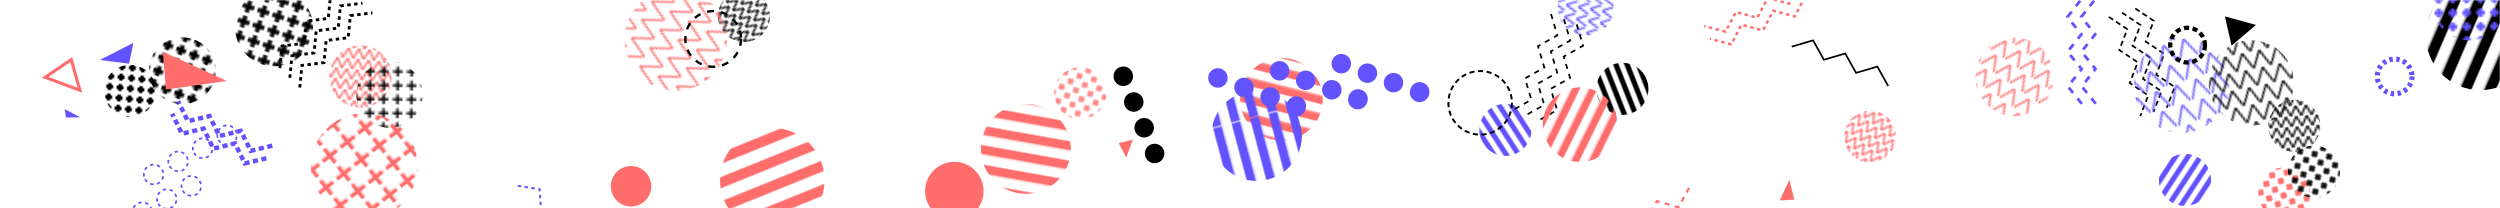 <svg xmlns="http://www.w3.org/2000/svg" version="1.1" xmlns:xlink="http://www.w3.org/1999/xlink" xmlns:svgjs="http://svgjs.dev/svgjs" width="1440" height="120" preserveAspectRatio="none" viewBox="0 0 1440 120"><g mask="url(&quot;#SvgjsMask7613&quot;)" fill="none"><path d="M644.92 38.74a5.6 5.6 0 1 0 4.21 10.38 5.6 5.6 0 1 0-4.21-10.38zM650.93 53.57a5.6 5.6 0 1 0 4.21 10.38 5.6 5.6 0 1 0-4.21-10.38zM656.94 68.4a5.6 5.6 0 1 0 4.21 10.38 5.6 5.6 0 1 0-4.21-10.38zM662.95 83.22a5.6 5.6 0 1 0 4.21 10.38 5.6 5.6 0 1 0-4.21-10.38z" fill="rgba(0, 0, 0, 1)"></path><rect width="125.4" height="125.4" clip-path="url(&quot;#SvgjsClipPath7614&quot;)" x="1365.94" y="-42.13" fill="url(&quot;#SvgjsPattern7615&quot;)" transform="rotate(113.34, 1428.64, 20.57)"></rect><path d="M1032.05 26.87L1044.33 23.24 1050.56 34.43 1062.85 30.8 1069.08 41.98 1081.36 38.35 1087.6 49.54" stroke="rgba(0, 0, 0, 1)" stroke-width="1"></path><path d="M25.94 44.54 L41.04 34.33L46.011 51.956z" stroke="rgba(255, 110, 109, 1)" stroke-width="1.8"></path><rect width="90.4" height="90.4" clip-path="url(&quot;#SvgjsClipPath7616&quot;)" x="1115.23" y="-0.9" fill="url(&quot;#SvgjsPattern7617&quot;)" transform="rotate(34.49, 1160.43, 44.3)"></rect><rect width="60" height="60" clip-path="url(&quot;#SvgjsClipPath7618&quot;)" x="398.55" y="-20.77" fill="url(&quot;#SvgjsPattern7619&quot;)" transform="rotate(232.25, 428.55, 9.23)"></rect><path d="M298.19 107L310.84 109 311.66 121.78 324.31 123.79 325.13 136.57 337.78 138.57 338.6 151.35" stroke="rgba(98, 83, 255, 1)" stroke-width="1.13" stroke-dasharray="2, 2"></path><rect width="84.72" height="84.72" clip-path="url(&quot;#SvgjsClipPath7620&quot;)" x="1379.86" y="-40.32" fill="url(&quot;#SvgjsPattern7621&quot;)" transform="rotate(89.46, 1422.22, 2.04)"></rect><path d="M153.44 91.15L140.98 94.12 135.35 82.62 122.89 85.58 117.26 74.08 104.81 77.05 99.18 65.55M156.85 83.92L144.39 86.88 138.76 75.38 126.31 78.35 120.68 66.85 108.22 69.81 102.59 58.31" stroke="rgba(98, 83, 255, 1)" stroke-width="2.57" stroke-dasharray="3, 2"></path><path d="M46.22 67.57 L37.95 67.68L37.332 62.872z" fill="rgba(98, 83, 255, 1)"></path><rect width="60" height="60" clip-path="url(&quot;#SvgjsClipPath7622&quot;)" x="592.19" y="23.71" fill="url(&quot;#SvgjsPattern7623&quot;)" transform="rotate(328.84, 622.19, 53.71)"></rect><rect width="60" height="60" clip-path="url(&quot;#SvgjsClipPath7624&quot;)" x="837.1" y="44.82" fill="url(&quot;#SvgjsPattern7625&quot;)" transform="rotate(237.21, 867.1, 74.82)"></rect><path d="M1229.91 4.87L1240.56 11.99 1235.95 23.94 1246.6 31.05 1241.99 43 1252.64 50.12 1248.03 62.07M1222.28 7.29L1232.93 14.4 1228.32 26.35 1238.97 33.47 1234.36 45.42 1245.01 52.53 1240.41 64.48M1214.66 9.7L1225.3 16.82 1220.7 28.77 1231.34 35.89 1226.74 47.83 1237.38 54.95 1232.78 66.9" stroke="rgba(0, 0, 0, 1)" stroke-width="1" stroke-dasharray="3, 2"></path><path d="M648.71 90.64 L644.33 82.37L652.554 80.471z" fill="rgba(255, 110, 109, 1)"></path><circle r="16.851" cx="549.7" cy="110.06" fill="rgba(255, 110, 109, 1)"></circle><rect width="77" height="77" clip-path="url(&quot;#SvgjsClipPath7626&quot;)" x="66.52" y="2.26" fill="url(&quot;#SvgjsPattern7627&quot;)" transform="rotate(291.03, 105.02, 40.76)"></rect><path d="M832.21 144.82 L828.86 134.58L824.292 145.943z" stroke="rgba(98, 83, 255, 1)" stroke-width="1.23"></path><circle r="10" cx="1379.32" cy="44.03" stroke="rgba(98, 83, 255, 1)" stroke-width="2.95" stroke-dasharray="2, 2"></circle><path d="M1459.44 117.93 L1459.08 118.08L1459.494 118.239z" fill="rgba(0, 0, 0, 1)"></path><rect width="72" height="72" clip-path="url(&quot;#SvgjsClipPath7628&quot;)" x="171.72" y="8.09" fill="url(&quot;#SvgjsPattern7629&quot;)" transform="rotate(185.28, 207.72, 44.09)"></rect><path d="M1039.71-1.91L1033.78 9.44 1021.4 6.15 1015.47 17.5 1003.1 14.21 997.17 25.56 984.8 22.27M1036.48-9.24L1030.55 2.12 1018.18-1.17 1012.25 10.18 999.87 6.89 993.95 18.24 981.57 14.95" stroke="rgba(255, 110, 109, 1)" stroke-width="1.42" stroke-dasharray="2, 2"></path><rect width="89.8" height="89.8" clip-path="url(&quot;#SvgjsClipPath7630&quot;)" x="112.94" y="-29.17" fill="url(&quot;#SvgjsPattern7631&quot;)" transform="rotate(197.91, 157.84, 15.73)"></rect><circle r="11.669" cx="363.49" cy="107.28" fill="rgba(255, 110, 109, 1)"></circle><rect width="60" height="60" clip-path="url(&quot;#SvgjsClipPath7632&quot;)" x="1285.77" y="81.39" fill="url(&quot;#SvgjsPattern7633&quot;)" transform="rotate(123.91, 1315.77, 111.39)"></rect><rect width="60" height="60" clip-path="url(&quot;#SvgjsClipPath7634&quot;)" x="1047.19" y="48.62" fill="url(&quot;#SvgjsPattern7635&quot;)" transform="rotate(36.93, 1077.19, 78.62)"></rect><rect width="120.4" height="120.4" clip-path="url(&quot;#SvgjsClipPath7636&quot;)" x="384.65" y="43.57" fill="url(&quot;#SvgjsPattern7637&quot;)" transform="rotate(337.97, 444.85, 103.77)"></rect><rect width="117.8" height="117.8" clip-path="url(&quot;#SvgjsClipPath7638&quot;)" x="330.34" y="-36.05" fill="url(&quot;#SvgjsPattern7639&quot;)" transform="rotate(298.76, 389.24, 22.85)"></rect><path d="M83.57 103.16a5.6 5.6 0 1 0 9.87-5.29 5.6 5.6 0 1 0-9.87 5.29zM97.67 95.6a5.6 5.6 0 1 0 9.87-5.29 5.6 5.6 0 1 0-9.87 5.29zM111.77 88.05a5.6 5.6 0 1 0 9.87-5.29 5.6 5.6 0 1 0-9.87 5.29zM125.87 80.49a5.6 5.6 0 1 0 9.88-5.29 5.6 5.6 0 1 0-9.88 5.29zM62.92 132.38a5.6 5.6 0 1 0 9.87-5.29 5.6 5.6 0 1 0-9.87 5.29zM77.02 124.82a5.6 5.6 0 1 0 9.88-5.29 5.6 5.6 0 1 0-9.88 5.29zM91.13 117.27a5.6 5.6 0 1 0 9.87-5.3 5.6 5.6 0 1 0-9.87 5.3zM105.23 109.71a5.6 5.6 0 1 0 9.87-5.29 5.6 5.6 0 1 0-9.87 5.29z" stroke="rgba(98, 83, 255, 1)" stroke-width="1" stroke-dasharray="2, 2"></path><rect width="103.6" height="103.6" clip-path="url(&quot;#SvgjsClipPath7640&quot;)" x="539.07" y="33.94" fill="url(&quot;#SvgjsPattern7641&quot;)" transform="rotate(10.09, 590.87, 85.74)"></rect><path d="M1285.38 26.29 L1299.44 14.36L1281.523 9.438z" fill="rgba(0, 0, 0, 1)"></path><rect width="95.2" height="95.2" clip-path="url(&quot;#SvgjsClipPath7642&quot;)" x="690.54" y="9.57" fill="url(&quot;#SvgjsPattern7643&quot;)" transform="rotate(194.12, 738.14, 57.17)"></rect><rect width="76.4" height="76.4" clip-path="url(&quot;#SvgjsClipPath7644&quot;)" x="186.22" y="16.31" fill="url(&quot;#SvgjsPattern7645&quot;)" transform="rotate(180.63, 224.42, 54.51)"></rect><path d="M95.57 51.56 L130.65 46.64L93.786 29.776z" fill="rgba(255, 110, 109, 1)"></path><rect width="64.6" height="64.6" clip-path="url(&quot;#SvgjsClipPath7646&quot;)" x="881.12" y="-27.88" fill="url(&quot;#SvgjsPattern7647&quot;)" transform="rotate(279.41, 913.42, 4.42)"></rect><path d="M1025.14 115.42 L1030.72 103.48L1033.514 115.034z" fill="rgba(255, 110, 109, 1)"></path><rect width="104.4" height="104.4" clip-path="url(&quot;#SvgjsClipPath7648&quot;)" x="671.59" y="25.93" fill="url(&quot;#SvgjsPattern7649&quot;)" transform="rotate(255.09, 723.79, 78.13)"></rect><path d="M1199.15 59.77L1191.08 49.83 1199.01 39.77 1190.94 29.83 1198.87 19.77 1190.79 9.83 1198.72-0.22M1207.15 59.72L1199.08 49.77 1207.01 39.72 1198.94 29.77 1206.86 19.72 1198.79 9.77 1206.72-0.28" stroke="rgba(98, 83, 255, 1)" stroke-width="1.64" stroke-dasharray="4, 4"></path><rect width="60" height="60" clip-path="url(&quot;#SvgjsClipPath7650&quot;)" x="1228.54" y="73.62" fill="url(&quot;#SvgjsPattern7651&quot;)" transform="rotate(123.26, 1258.54, 103.62)"></rect><circle r="18.313" cx="852.57" cy="59.24" stroke="rgba(0, 0, 0, 1)" stroke-width="1.13" stroke-dasharray="3, 2"></circle><rect width="110.2" height="110.2" clip-path="url(&quot;#SvgjsClipPath7652&quot;)" x="1201.4" y="-6.07" fill="url(&quot;#SvgjsPattern7653&quot;)" transform="rotate(342.57, 1256.5, 49.03)"></rect><rect width="60" height="60" clip-path="url(&quot;#SvgjsClipPath7654&quot;)" x="1302.86" y="68.89" fill="url(&quot;#SvgjsPattern7655&quot;)" transform="rotate(235.2, 1332.86, 98.89)"></rect><rect width="60" height="60" clip-path="url(&quot;#SvgjsClipPath7656&quot;)" x="1291.53" y="42.47" fill="url(&quot;#SvgjsPattern7657&quot;)" transform="rotate(175.72, 1321.53, 72.47)"></rect><path d="M908.2 14.07L911.88 26.34 900.71 32.61 904.38 44.88 893.22 51.16 896.89 63.42 885.73 69.7M900.79 11.07L904.46 23.34 893.29 29.62 896.97 41.88 885.8 48.16 889.47 60.43 878.31 66.7M893.37 8.08L897.04 20.34 885.88 26.62 889.55 38.89 878.38 45.16 882.06 57.43 870.89 63.71" stroke="rgba(0, 0, 0, 1)" stroke-width="1" stroke-dasharray="3, 3"></path><rect width="60" height="60" clip-path="url(&quot;#SvgjsClipPath7658&quot;)" x="44.9" y="22.37" fill="url(&quot;#SvgjsPattern7659&quot;)" transform="rotate(5.62, 74.9, 52.37)"></rect><circle r="10" cx="1260.04" cy="26" stroke="rgba(0, 0, 0, 1)" stroke-width="2.46" stroke-dasharray="3, 2"></circle><path d="M161.21 39.26L162.44 26.51 175.15 24.92 176.39 12.17 189.09 10.58 190.33-2.17 203.04-3.76M166.94 44.83L168.18 32.09 180.88 30.49 182.12 17.75 194.83 16.16 196.06 3.41 208.77 1.82M172.68 50.41L173.91 37.66 186.62 36.07 187.86 23.33 200.56 21.73 201.8 8.99 214.51 7.4" stroke="rgba(0, 0, 0, 1)" stroke-width="1.67" stroke-dasharray="2, 2"></path><rect width="60" height="60" clip-path="url(&quot;#SvgjsClipPath7660&quot;)" x="904.49" y="21.18" fill="url(&quot;#SvgjsPattern7661&quot;)" transform="rotate(68.41, 934.49, 51.18)"></rect><path d="M751.89 63.2a5.6 5.6 0 1 0-10.52-3.82 5.6 5.6 0 1 0 10.52 3.82zM736.86 57.74a5.6 5.6 0 1 0-10.53-3.83 5.6 5.6 0 1 0 10.53 3.83zM721.82 52.28a5.6 5.6 0 1 0-10.53-3.83 5.6 5.6 0 1 0 10.53 3.83zM706.78 46.81a5.6 5.6 0 1 0-10.53-3.82 5.6 5.6 0 1 0 10.53 3.82zM787.43 59.09a5.6 5.6 0 1 0-10.52-3.82 5.6 5.6 0 1 0 10.52 3.82zM772.4 53.63a5.6 5.6 0 1 0-10.53-3.82 5.6 5.6 0 1 0 10.53 3.82zM757.36 48.17a5.6 5.6 0 1 0-10.53-3.83 5.6 5.6 0 1 0 10.53 3.83zM742.32 42.7a5.6 5.6 0 1 0-10.53-3.82 5.6 5.6 0 1 0 10.53 3.82zM822.97 54.99a5.6 5.6 0 1 0-10.52-3.83 5.6 5.6 0 1 0 10.52 3.83zM807.94 49.52a5.6 5.6 0 1 0-10.53-3.82 5.6 5.6 0 1 0 10.53 3.82zM792.9 44.06a5.6 5.6 0 1 0-10.53-3.83 5.6 5.6 0 1 0 10.53 3.83zM777.86 38.59a5.6 5.6 0 1 0-10.53-3.82 5.6 5.6 0 1 0 10.53 3.82z" fill="rgba(98, 83, 255, 1)"></path><path d="M972.92 108.23L966.72 119.43 954.42 115.84 948.22 127.05 935.93 123.46 929.73 134.67 917.44 131.08" stroke="rgba(255, 110, 109, 1)" stroke-width="1.27" stroke-dasharray="3, 3"></path><path d="M74.34 36.66 L57.46 34.57L76.848 24.667z" fill="rgba(98, 83, 255, 1)"></path><circle r="16.038" cx="410.8" cy="22.42" stroke="rgba(0, 0, 0, 1)" stroke-width="1.36" stroke-dasharray="4, 4"></circle><rect width="98.4" height="98.4" clip-path="url(&quot;#SvgjsClipPath7662&quot;)" x="1247.57" y="-1.43" fill="url(&quot;#SvgjsPattern7663&quot;)" transform="rotate(348.49, 1296.77, 47.77)"></rect><rect width="86" height="86" clip-path="url(&quot;#SvgjsClipPath7664&quot;)" x="867.14" y="28.81" fill="url(&quot;#SvgjsPattern7665&quot;)" transform="rotate(116.2, 910.14, 71.81)"></rect><rect width="123" height="123" clip-path="url(&quot;#SvgjsClipPath7666&quot;)" x="148.41" y="34.41" fill="url(&quot;#SvgjsPattern7667&quot;)" transform="rotate(231.52, 209.91, 95.91)"></rect></g><defs><mask id="SvgjsMask7613"><rect width="1440" height="120" fill="#ffffff"></rect></mask><pattern x="0" y="0" width="125.4" height="12.54" patternUnits="userSpaceOnUse" id="SvgjsPattern7615"><rect width="125.4" height="6.27" x="0" y="0" fill="rgba(0, 0, 0, 1)"></rect><rect width="125.4" height="6.27" x="0" y="6.27" fill="rgba(0, 0, 0, 0)"></rect></pattern><clipPath id="SvgjsClipPath7614"><circle r="31.35" cx="1428.64" cy="20.57"></circle></clipPath><pattern x="0" y="0" width="9.04" height="9.04" patternUnits="userSpaceOnUse" id="SvgjsPattern7617"><path d="M0 9.04L4.52 0L9.04 9.04" stroke="rgba(255, 110, 109, 1)" fill="none"></path></pattern><clipPath id="SvgjsClipPath7616"><circle r="22.6" cx="1160.43" cy="44.3"></circle></clipPath><pattern x="0" y="0" width="6" height="6" patternUnits="userSpaceOnUse" id="SvgjsPattern7619"><path d="M0 6L3 0L6 6" stroke="rgba(0, 0, 0, 1)" fill="none"></path></pattern><clipPath id="SvgjsClipPath7618"><circle r="15" cx="428.55" cy="9.23"></circle></clipPath><pattern x="0" y="0" width="7.06" height="7.06" patternUnits="userSpaceOnUse" id="SvgjsPattern7621"><path d="M3.53 1L3.53 6.06M1 3.53L6.06 3.53" stroke="rgba(98, 83, 255, 1)" fill="none" stroke-width="2.02"></path></pattern><clipPath id="SvgjsClipPath7620"><circle r="21.18" cx="1422.22" cy="2.04"></circle></clipPath><pattern x="0" y="0" width="6" height="6" patternUnits="userSpaceOnUse" id="SvgjsPattern7623"><path d="M3 1L3 5M1 3L5 3" stroke="rgba(255, 110, 109, 1)" fill="none" stroke-width="1.22"></path></pattern><clipPath id="SvgjsClipPath7622"><circle r="15" cx="622.19" cy="53.71"></circle></clipPath><pattern x="0" y="0" width="60" height="6" patternUnits="userSpaceOnUse" id="SvgjsPattern7625"><rect width="60" height="3" x="0" y="0" fill="rgba(98, 83, 255, 1)"></rect><rect width="60" height="3" x="0" y="3" fill="rgba(0, 0, 0, 0)"></rect></pattern><clipPath id="SvgjsClipPath7624"><circle r="15" cx="867.1" cy="74.82"></circle></clipPath><pattern x="0" y="0" width="7.7" height="7.7" patternUnits="userSpaceOnUse" id="SvgjsPattern7627"><path d="M3.85 1L3.85 6.7M1 3.85L6.7 3.85" stroke="rgba(0, 0, 0, 1)" fill="none" stroke-width="2.55"></path></pattern><clipPath id="SvgjsClipPath7626"><circle r="19.25" cx="105.02" cy="40.76"></circle></clipPath><pattern x="0" y="0" width="6" height="6" patternUnits="userSpaceOnUse" id="SvgjsPattern7629"><path d="M0 6L3 0L6 6" stroke="rgba(255, 110, 109, 1)" fill="none"></path></pattern><clipPath id="SvgjsClipPath7628"><circle r="18" cx="207.72" cy="44.09"></circle></clipPath><pattern x="0" y="0" width="8.98" height="8.98" patternUnits="userSpaceOnUse" id="SvgjsPattern7631"><path d="M4.49 1L4.49 7.98M1 4.49L7.98 4.49" stroke="rgba(0, 0, 0, 1)" fill="none" stroke-width="2.34"></path></pattern><clipPath id="SvgjsClipPath7630"><circle r="22.45" cx="157.84" cy="15.73"></circle></clipPath><pattern x="0" y="0" width="6" height="6" patternUnits="userSpaceOnUse" id="SvgjsPattern7633"><path d="M3 1L3 5M1 3L5 3" stroke="rgba(255, 110, 109, 1)" fill="none" stroke-width="1.79"></path></pattern><clipPath id="SvgjsClipPath7632"><circle r="15" cx="1315.77" cy="111.39"></circle></clipPath><pattern x="0" y="0" width="6" height="6" patternUnits="userSpaceOnUse" id="SvgjsPattern7635"><path d="M0 6L3 0L6 6" stroke="rgba(255, 110, 109, 1)" fill="none"></path></pattern><clipPath id="SvgjsClipPath7634"><circle r="15" cx="1077.19" cy="78.62"></circle></clipPath><pattern x="0" y="0" width="120.4" height="12.04" patternUnits="userSpaceOnUse" id="SvgjsPattern7637"><rect width="120.4" height="6.02" x="0" y="0" fill="rgba(255, 110, 109, 1)"></rect><rect width="120.4" height="6.02" x="0" y="6.02" fill="rgba(0, 0, 0, 0)"></rect></pattern><clipPath id="SvgjsClipPath7636"><circle r="30.1" cx="444.85" cy="103.77"></circle></clipPath><pattern x="0" y="0" width="11.78" height="11.78" patternUnits="userSpaceOnUse" id="SvgjsPattern7639"><path d="M0 11.78L5.89 0L11.78 11.78" stroke="rgba(255, 110, 109, 1)" fill="none"></path></pattern><clipPath id="SvgjsClipPath7638"><circle r="29.45" cx="389.24" cy="22.85"></circle></clipPath><pattern x="0" y="0" width="103.6" height="10.36" patternUnits="userSpaceOnUse" id="SvgjsPattern7641"><rect width="103.6" height="5.18" x="0" y="0" fill="rgba(255, 110, 109, 1)"></rect><rect width="103.6" height="5.18" x="0" y="5.18" fill="rgba(0, 0, 0, 0)"></rect></pattern><clipPath id="SvgjsClipPath7640"><circle r="25.9" cx="590.87" cy="85.74"></circle></clipPath><pattern x="0" y="0" width="95.2" height="9.52" patternUnits="userSpaceOnUse" id="SvgjsPattern7643"><rect width="95.2" height="4.76" x="0" y="0" fill="rgba(255, 110, 109, 1)"></rect><rect width="95.2" height="4.76" x="0" y="4.76" fill="rgba(0, 0, 0, 0)"></rect></pattern><clipPath id="SvgjsClipPath7642"><circle r="23.8" cx="738.14" cy="57.17"></circle></clipPath><pattern x="0" y="0" width="7.64" height="7.64" patternUnits="userSpaceOnUse" id="SvgjsPattern7645"><path d="M3.82 1L3.82 6.64M1 3.82L6.64 3.82" stroke="rgba(0, 0, 0, 1)" fill="none" stroke-width="1.28"></path></pattern><clipPath id="SvgjsClipPath7644"><circle r="19.1" cx="224.42" cy="54.51"></circle></clipPath><pattern x="0" y="0" width="6.46" height="6.46" patternUnits="userSpaceOnUse" id="SvgjsPattern7647"><path d="M0 6.46L3.23 0L6.46 6.46" stroke="rgba(98, 83, 255, 1)" fill="none"></path></pattern><clipPath id="SvgjsClipPath7646"><circle r="16.15" cx="913.42" cy="4.42"></circle></clipPath><pattern x="0" y="0" width="104.4" height="10.44" patternUnits="userSpaceOnUse" id="SvgjsPattern7649"><rect width="104.4" height="5.22" x="0" y="0" fill="rgba(98, 83, 255, 1)"></rect><rect width="104.4" height="5.22" x="0" y="5.22" fill="rgba(0, 0, 0, 0)"></rect></pattern><clipPath id="SvgjsClipPath7648"><circle r="26.1" cx="723.79" cy="78.13"></circle></clipPath><pattern x="0" y="0" width="60" height="6" patternUnits="userSpaceOnUse" id="SvgjsPattern7651"><rect width="60" height="3" x="0" y="0" fill="rgba(98, 83, 255, 1)"></rect><rect width="60" height="3" x="0" y="3" fill="rgba(0, 0, 0, 0)"></rect></pattern><clipPath id="SvgjsClipPath7650"><circle r="15" cx="1258.54" cy="103.62"></circle></clipPath><pattern x="0" y="0" width="11.02" height="11.02" patternUnits="userSpaceOnUse" id="SvgjsPattern7653"><path d="M0 11.02L5.51 0L11.02 11.02" stroke="rgba(98, 83, 255, 1)" fill="none"></path></pattern><clipPath id="SvgjsClipPath7652"><circle r="27.55" cx="1256.5" cy="49.03"></circle></clipPath><pattern x="0" y="0" width="6" height="6" patternUnits="userSpaceOnUse" id="SvgjsPattern7655"><path d="M3 1L3 5M1 3L5 3" stroke="rgba(0, 0, 0, 1)" fill="none" stroke-width="1.55"></path></pattern><clipPath id="SvgjsClipPath7654"><circle r="15" cx="1332.86" cy="98.89"></circle></clipPath><pattern x="0" y="0" width="6" height="6" patternUnits="userSpaceOnUse" id="SvgjsPattern7657"><path d="M0 6L3 0L6 6" stroke="rgba(0, 0, 0, 1)" fill="none"></path></pattern><clipPath id="SvgjsClipPath7656"><circle r="15" cx="1321.53" cy="72.47"></circle></clipPath><pattern x="0" y="0" width="6" height="6" patternUnits="userSpaceOnUse" id="SvgjsPattern7659"><path d="M3 1L3 5M1 3L5 3" stroke="rgba(0, 0, 0, 1)" fill="none" stroke-width="1.98"></path></pattern><clipPath id="SvgjsClipPath7658"><circle r="15" cx="74.9" cy="52.37"></circle></clipPath><pattern x="0" y="0" width="60" height="6" patternUnits="userSpaceOnUse" id="SvgjsPattern7661"><rect width="60" height="3" x="0" y="0" fill="rgba(0, 0, 0, 1)"></rect><rect width="60" height="3" x="0" y="3" fill="rgba(0, 0, 0, 0)"></rect></pattern><clipPath id="SvgjsClipPath7660"><circle r="15" cx="934.49" cy="51.18"></circle></clipPath><pattern x="0" y="0" width="9.84" height="9.84" patternUnits="userSpaceOnUse" id="SvgjsPattern7663"><path d="M0 9.84L4.92 0L9.84 9.84" stroke="rgba(0, 0, 0, 1)" fill="none"></path></pattern><clipPath id="SvgjsClipPath7662"><circle r="24.6" cx="1296.77" cy="47.77"></circle></clipPath><pattern x="0" y="0" width="86" height="8.6" patternUnits="userSpaceOnUse" id="SvgjsPattern7665"><rect width="86" height="4.3" x="0" y="0" fill="rgba(255, 110, 109, 1)"></rect><rect width="86" height="4.3" x="0" y="4.3" fill="rgba(0, 0, 0, 0)"></rect></pattern><clipPath id="SvgjsClipPath7664"><circle r="21.5" cx="910.14" cy="71.81"></circle></clipPath><pattern x="0" y="0" width="12.3" height="12.3" patternUnits="userSpaceOnUse" id="SvgjsPattern7667"><path d="M6.15 1L6.15 11.3M1 6.15L11.3 6.15" stroke="rgba(255, 110, 109, 1)" fill="none" stroke-width="2.31"></path></pattern><clipPath id="SvgjsClipPath7666"><circle r="30.75" cx="209.91" cy="95.91"></circle></clipPath></defs></svg>